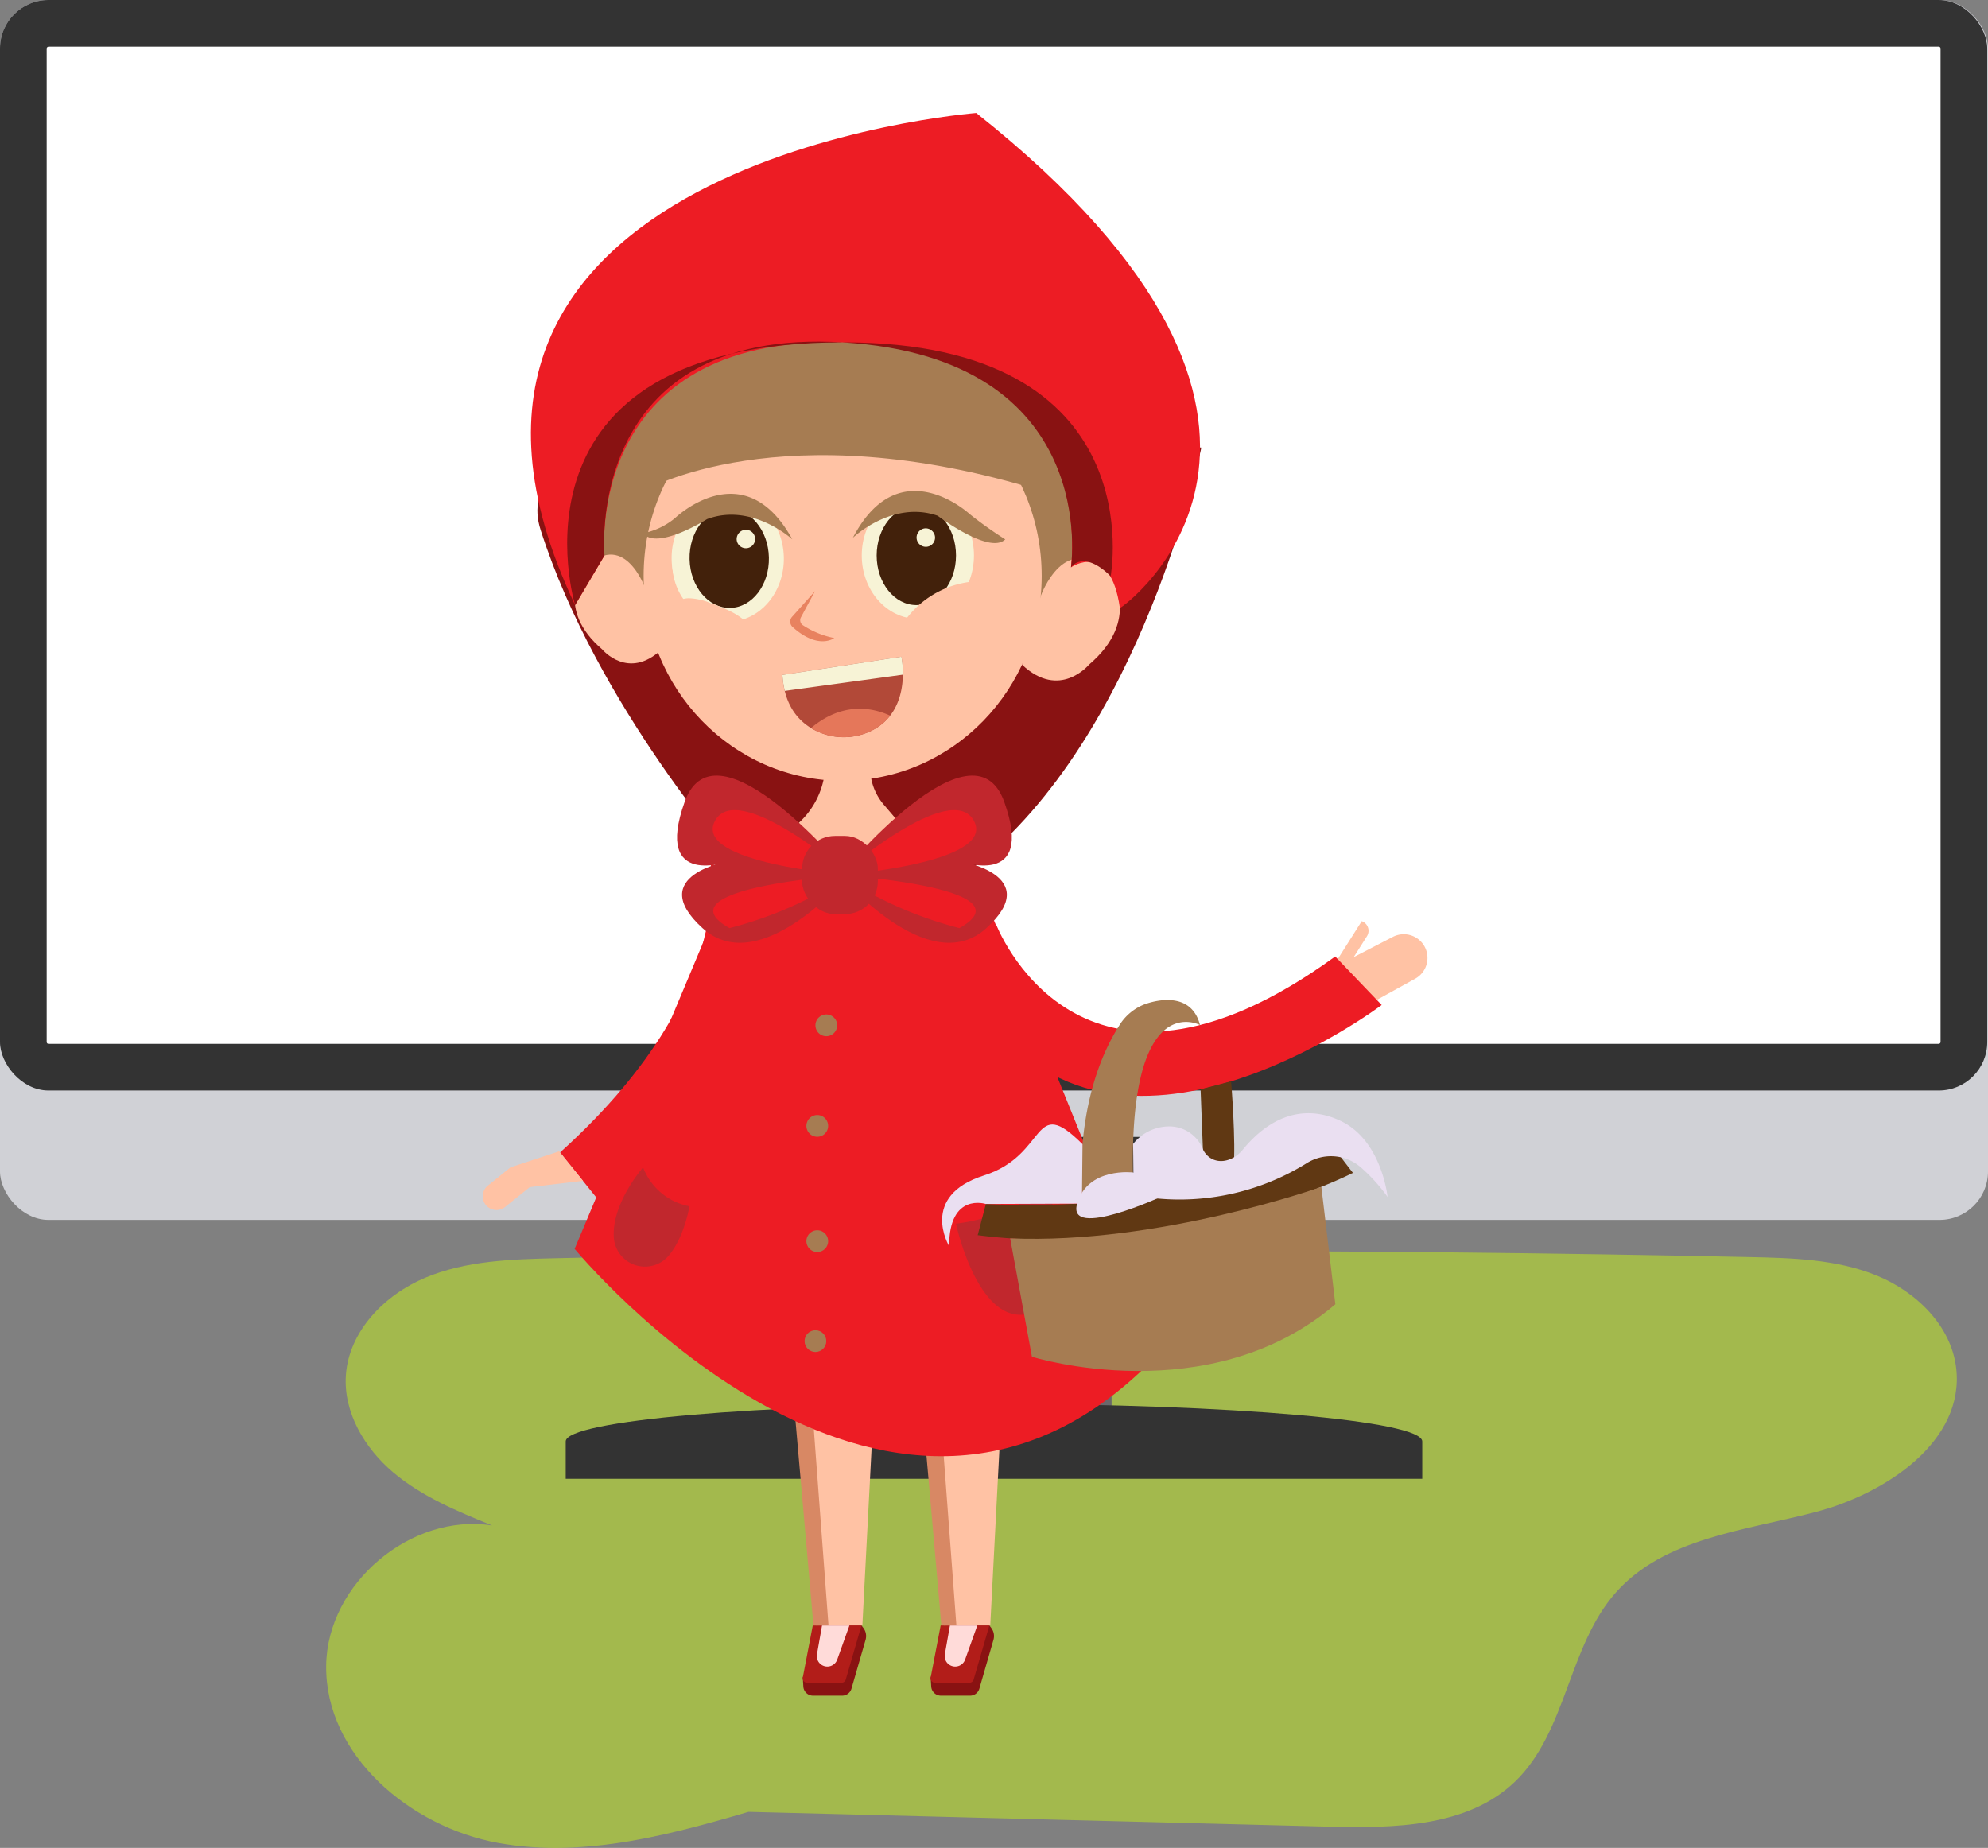 <svg xmlns="http://www.w3.org/2000/svg" width="363.393" height="337.787" viewBox="0 0 363.393 337.787"><rect x="0" y="0" width="363.393" height="337.787" fill="#808080" stroke="none"/><defs><style>.a{fill:#b3d336;opacity:0.68;}.b{fill:#6a676b;}.c{fill:#d0d1d6;}.d{fill:#333;}.e{fill:#fff;}.f{fill:#891212;}.g{fill:#b21d19;}.h{fill:#ffdbd9;}.i{fill:#ed1c24;}.j{fill:#ffc2a4;}.k{fill:#a67c52;}.l{fill:#f7f3d6;}.m{fill:#42210b;}.n{fill:#e8825f;}.o{fill:#d88864;}.p{fill:#b24938;}.q{fill:#e5775a;}.r{fill:#c1272d;}.s{fill:#603813;}.t{fill:#eadff1;}</style></defs><g transform="translate(-792.506 -289.375)"><path class="a" d="M909.778,620.082l125.561,3.2c12.019.306,25.428.1,34.1-8.227,9.488-9.117,9.7-24.712,18.423-34.562,8.867-10.013,23.647-11.328,36.58-14.737s27.166-12.973,25.649-26.261c-.893-7.813-7.376-14.077-14.672-17.012s-15.356-3.158-23.218-3.324q-109.028-2.3-218.086.214c-8.081.186-16.379.436-23.838,3.55s-14,9.778-14.545,17.843c-.462,6.834,3.451,13.377,8.688,17.793s11.693,7.075,18.034,9.667c-14.82-2.333-30.144,10.606-30.329,25.607-.2,16.364,15.313,29.482,31.412,32.419s32.5-1.743,48.2-6.376"/><rect class="b" width="34.332" height="39.869" transform="translate(961.363 510.871)"/><rect class="c" width="363.393" height="222.999" rx="8.86" transform="translate(792.506 289.375)"/><path class="d" d="M895.915,559.7v-6.835c0-3.792,35.062-6.856,78.286-6.856s78.282,3.064,78.282,6.856V559.7Z"/><rect class="d" width="65.264" height="8.113" transform="translate(944.904 497.199)"/><rect class="d" width="363.253" height="199.346" rx="8.86" transform="translate(792.506 289.375)"/><rect class="e" width="182.286" height="346.192" rx="0.329" transform="translate(1147.228 297.906) rotate(90)"/><path class="f" d="M939.248,596.024l.1,1.641a1.781,1.781,0,0,0,1.778,1.671h5.314a1.78,1.78,0,0,0,1.711-1.287l2.576-8.916a2.474,2.474,0,0,0-.411-2.189l-.341-.445H942.77Z"/><path class="g" d="M941.077,586.5l-1.829,9.525a.8.8,0,0,0,.782.948h6.308a.8.8,0,0,0,.765-.575l2.873-9.9Z"/><path class="h" d="M942.77,586.5l-.928,5.268a1.917,1.917,0,0,0,1.887,2.249h.013a1.915,1.915,0,0,0,1.8-1.271l2.235-6.246Z"/><path class="i" d="M921.621,443.031s8.723,25.024-26.742,57.014l8.023,9.95s22.988-18.716,25.726-44.559Z"/><path class="j" d="M894.711,499.837l-8.887,2.923-4.141,3.34a2.511,2.511,0,0,0-.378,3.532h0a2.511,2.511,0,0,0,3.532.378l4.5-3.628,9.723-1.153Z"/><path class="f" d="M927.162,447.065s-25.55-28.612-35.845-60.851S1012.1,371.2,1012.1,371.2s-10.6,52.552-41.787,76.8Z"/><path class="k" d="M899.062,393.629s-5.314-40.053,30.264-48.937,68.911,4.067,66.2,50l-13.012,5.537-71.939.111Z"/><path class="j" d="M942.773,424.536h0a14.939,14.939,0,0,1-5.111,15.987l-2.111,1.656,11.176,16.85L958.964,442.2l-4.912-5.743a10.337,10.337,0,0,1-2.473-7.152l.2-4.762Z"/><ellipse class="j" cx="37.461" cy="36.381" rx="37.461" ry="36.381" transform="translate(910.12 432.067) rotate(-89.942)"/><path class="j" d="M982.743,398.33s4.508-12.65,12.784-3.636c0,0,5.755,7.93-3.979,16.2,0,0-5.353,6.478-12.219-.013Z"/><path class="j" d="M910.442,396.892s-3.992-11.277-11.38-3.263c0,0-5.141,7.054,3.514,14.443,0,0,4.756,5.78,10.884.011Z"/><path class="l" d="M935.014,392.391c-.006,5.9-4.4,10.681-9.819,10.675s-9.8-4.794-9.8-10.7,4.4-10.681,9.819-10.675S935.021,386.49,935.014,392.391Z"/><path class="l" d="M970.539,390.926c-.007,6.4-4.6,11.578-10.267,11.572s-10.249-5.2-10.243-11.593,4.6-11.578,10.267-11.572S970.546,384.529,970.539,390.926Z"/><path class="m" d="M967.259,390.923c0,5.008-3.256,9.064-7.262,9.06s-7.248-4.067-7.243-9.075,3.257-9.065,7.262-9.06S967.265,385.915,967.259,390.923Z"/><path class="k" d="M948.412,387.675s7.211-6.912,15.493-4.022c0,0,9.473,7.172,12.35,4.318a74.729,74.729,0,0,1-6.483-4.611S956.894,371.4,948.412,387.675Z"/><path class="l" d="M963.427,387.691a1.688,1.688,0,1,1-1.686-1.738A1.712,1.712,0,0,1,963.427,387.691Z"/><path class="l" d="M915.276,391.676c.142,6.4,4.847,11.479,10.509,11.353s10.138-5.411,10-11.806-4.846-11.478-10.508-11.353S915.135,385.281,915.276,391.676Z"/><path class="m" d="M918.555,391.6c.111,5.007,3.447,8.994,7.452,8.9s7.161-4.219,7.05-9.226-3.447-8.994-7.451-8.9S918.445,386.6,918.555,391.6Z"/><path class="k" d="M937.33,387.96s-7.355-6.759-15.574-3.695c0,0-9.128,5.787-11.7,2.589a13.162,13.162,0,0,0,5.826-2.759S928.507,371.866,937.33,387.96Z"/><path class="l" d="M927.163,387.988a1.688,1.688,0,1,0,1.649-1.773A1.712,1.712,0,0,0,927.163,387.988Z"/><path class="n" d="M941.493,397.422l-2.58,4.8a1.1,1.1,0,0,0,.367,1.449A16.375,16.375,0,0,0,945,406.011s-2.881,2.225-7.6-2.011a1.322,1.322,0,0,1-.112-1.865Z"/><path class="j" d="M935.4,518.455l6.281,68.044h8.461l4.034-77.453Z"/><path class="o" d="M941.084,548.216l2.867,38.283H941.2l-3.437-39.17Z"/><path class="f" d="M962.625,596.024l.1,1.641a1.782,1.782,0,0,0,1.779,1.671h5.313a1.782,1.782,0,0,0,1.712-1.287l2.575-8.916a2.474,2.474,0,0,0-.411-2.189l-.34-.445h-7.207Z"/><path class="g" d="M964.454,586.5l-1.829,9.525a.8.8,0,0,0,.783.948h6.307a.8.8,0,0,0,.765-.575l2.874-9.9Z"/><path class="h" d="M966.147,586.5l-.927,5.268a1.916,1.916,0,0,0,1.887,2.249h.012a1.915,1.915,0,0,0,1.8-1.271l2.235-6.246Z"/><path class="j" d="M958.776,518.455l6.281,68.044h8.461l4.034-77.453Z"/><path class="o" d="M964.461,548.216l2.867,38.283h-2.747l-3.437-39.17Z"/><path class="k" d="M910.158,379.124s25.111-14.731,72.762,0c0,0-6.306-25.4-36.381-27.164S910.158,379.124,910.158,379.124Z"/><path class="p" d="M935.528,412.751l21.751-3.329s1.965,9.1-4.7,13.108a11.47,11.47,0,0,1-10.408.659C939.188,421.9,935.892,419.045,935.528,412.751Z"/><path class="l" d="M957.279,409.422l-21.751,3.329a16.118,16.118,0,0,0,.431,2.92l21.587-2.968A16.187,16.187,0,0,0,957.279,409.422Z"/><path class="q" d="M940.766,422.458a11.646,11.646,0,0,0,1.4.731,11.47,11.47,0,0,0,10.408-.659,9.476,9.476,0,0,0,2.641-2.342C948.694,417.255,943.595,420.052,940.766,422.458Z"/><path class="i" d="M903,390.915s-3.935-40.14,43.541-38.955,41.734,41.13,41.734,41.13,7.152-5.033,8.939,7.42c.178.276,46.385-32.894-26.26-90.479,0,0-111.86,8.723-73.326,89.952Z"/><path class="f" d="M903,390.915s-3.935-41.8,43.541-38.955,41.734,41.13,41.734,41.13,2.12-3.373,7.254,1.6c0,0,8.028-42.8-48.988-42.734-63.5.079-48.913,48.023-48.913,48.023Z"/><path class="i" d="M935.551,442.179l-8.389,4.886-29.616,70.6s59.087,71.849,108.1,17.7l-35.336-87.364-11.345-5.8-12.425,12.708Z"/><path class="r" d="M946.048,449.323s24.276-29.435,30.028-13.373-8.194,10.815-8.194,10.815,15.608,2.558,4.933,12.264C962.233,468.65,946.048,449.323,946.048,449.323Z"/><path class="i" d="M946.048,449.323s20.333-17.657,24.491-9.887S946.048,449.323,946.048,449.323Z"/><path class="i" d="M967.882,459.029a71.667,71.667,0,0,1-21.834-9.706S981.076,451.643,967.882,459.029Z"/><path class="r" d="M947.687,449.323s-24.276-29.435-30.029-13.373,8.194,10.815,8.194,10.815-15.608,2.558-4.933,12.264C931.5,468.65,947.687,449.323,947.687,449.323Z"/><path class="i" d="M947.687,449.323s-20.333-17.657-24.492-9.887S947.687,449.323,947.687,449.323Z"/><path class="i" d="M925.852,459.029a71.678,71.678,0,0,0,21.835-9.706S912.658,451.643,925.852,459.029Z"/><rect class="r" width="13.847" height="14.289" rx="6.007" transform="translate(939.124 442.179)"/><path class="r" d="M967.252,513.066s11.194-1.207,15.668-6.962c0,0,11.025,16.1,0,22.461S967.252,513.066,967.252,513.066Z"/><circle class="k" cx="1.987" cy="1.987" r="1.987" transform="translate(939.575 532.539)"/><path class="k" d="M943.885,516.254a1.987,1.987,0,1,1-1.987-1.987A1.988,1.988,0,0,1,943.885,516.254Z"/><path class="k" d="M943.885,495.183A1.987,1.987,0,1,1,941.9,493.2,1.987,1.987,0,0,1,943.885,495.183Z"/><path class="k" d="M945.536,476.8a1.987,1.987,0,1,1-1.987-1.987A1.987,1.987,0,0,1,945.536,476.8Z"/><path class="r" d="M918.552,509.887a11.369,11.369,0,0,1-8.494-7.106s-5.733,6.489-5.352,12.763a5.7,5.7,0,0,0,10.088,3.294C916.268,517.052,917.651,514.252,918.552,509.887Z"/><path class="j" d="M1036.016,466.3l5.407-8.543h0a1.869,1.869,0,0,1,.95,2.76l-2.416,3.816,7.155-3.7a4.337,4.337,0,0,1,6.2,2.8h0a4.338,4.338,0,0,1-2.112,4.844l-8.695,4.8Z"/><path class="i" d="M974.491,458.13s15.057,40.246,62.083,6.083l8.493,8.874s-48.991,37.028-73.063.518Z"/><path class="k" d="M1011.861,476.748s-13.824-7.384-12.137,31.091l-9.437.164s-1.754-17.632,6.806-31.162a9.4,9.4,0,0,1,4.711-3.91C1004.355,472.023,1010.339,470.823,1011.861,476.748Z"/><path class="s" d="M1017.544,487.042s.93,11.334.427,16.03l-5.43.314-.575-14.885Z"/><path class="s" d="M972.709,509.468s40.463,2.392,63.038-10.979l4.063,5.285s-31.352,16.09-68.591,11.391Z"/><path class="k" d="M977.156,515.745l3.981,21.644s32.392,10.128,55.462-9.6l-2.557-21.461S1004.334,516.906,977.156,515.745Z"/><path class="t" d="M1006.331,495.282a8.448,8.448,0,0,0-6.7,3.208l.1,9.349a44,44,0,0,0,31.656-5.848,8.33,8.33,0,0,1,9.747.671,31.238,31.238,0,0,1,5.01,5.512s-1.031-10.259-8.509-13.864c-5.883-2.836-12.307-1.676-17.985,5.259-1.865,2.278-5.111,2.917-6.867.555a3.483,3.483,0,0,1-.4-.682A6.589,6.589,0,0,0,1006.331,495.282Z"/><path class="t" d="M990.287,508l-.889,1.4-16.689.06s-6.708-2.179-6.711,7.7c0,0-5.51-9.132,6.355-12.909s8.686-15.028,18.029-5.722Z"/><path class="t" d="M999.681,503.709s-8.342-1.062-10.283,5.7,15.827-1.478,15.827-1.478Z"/><path class="j" d="M956.59,405.009a17.281,17.281,0,0,1,15.233-9.4c1.219.007,2.6.243,3.268,1.267a3.2,3.2,0,0,1,.236,2.495,8.512,8.512,0,0,1-5.794,5.685,17.565,17.565,0,0,1-8.392.219"/><path class="j" d="M931.183,407.909a7.605,7.605,0,0,0-1.606-4.061c-1.71-2.158-4.428-3.206-7.012-4.16a11.617,11.617,0,0,0-3.944-.95,3.944,3.944,0,0,0-3.474,1.752,3.807,3.807,0,0,0,.564,4.119A8.551,8.551,0,0,0,919.359,407a23.9,23.9,0,0,0,10.3,1.619"/></g></svg>